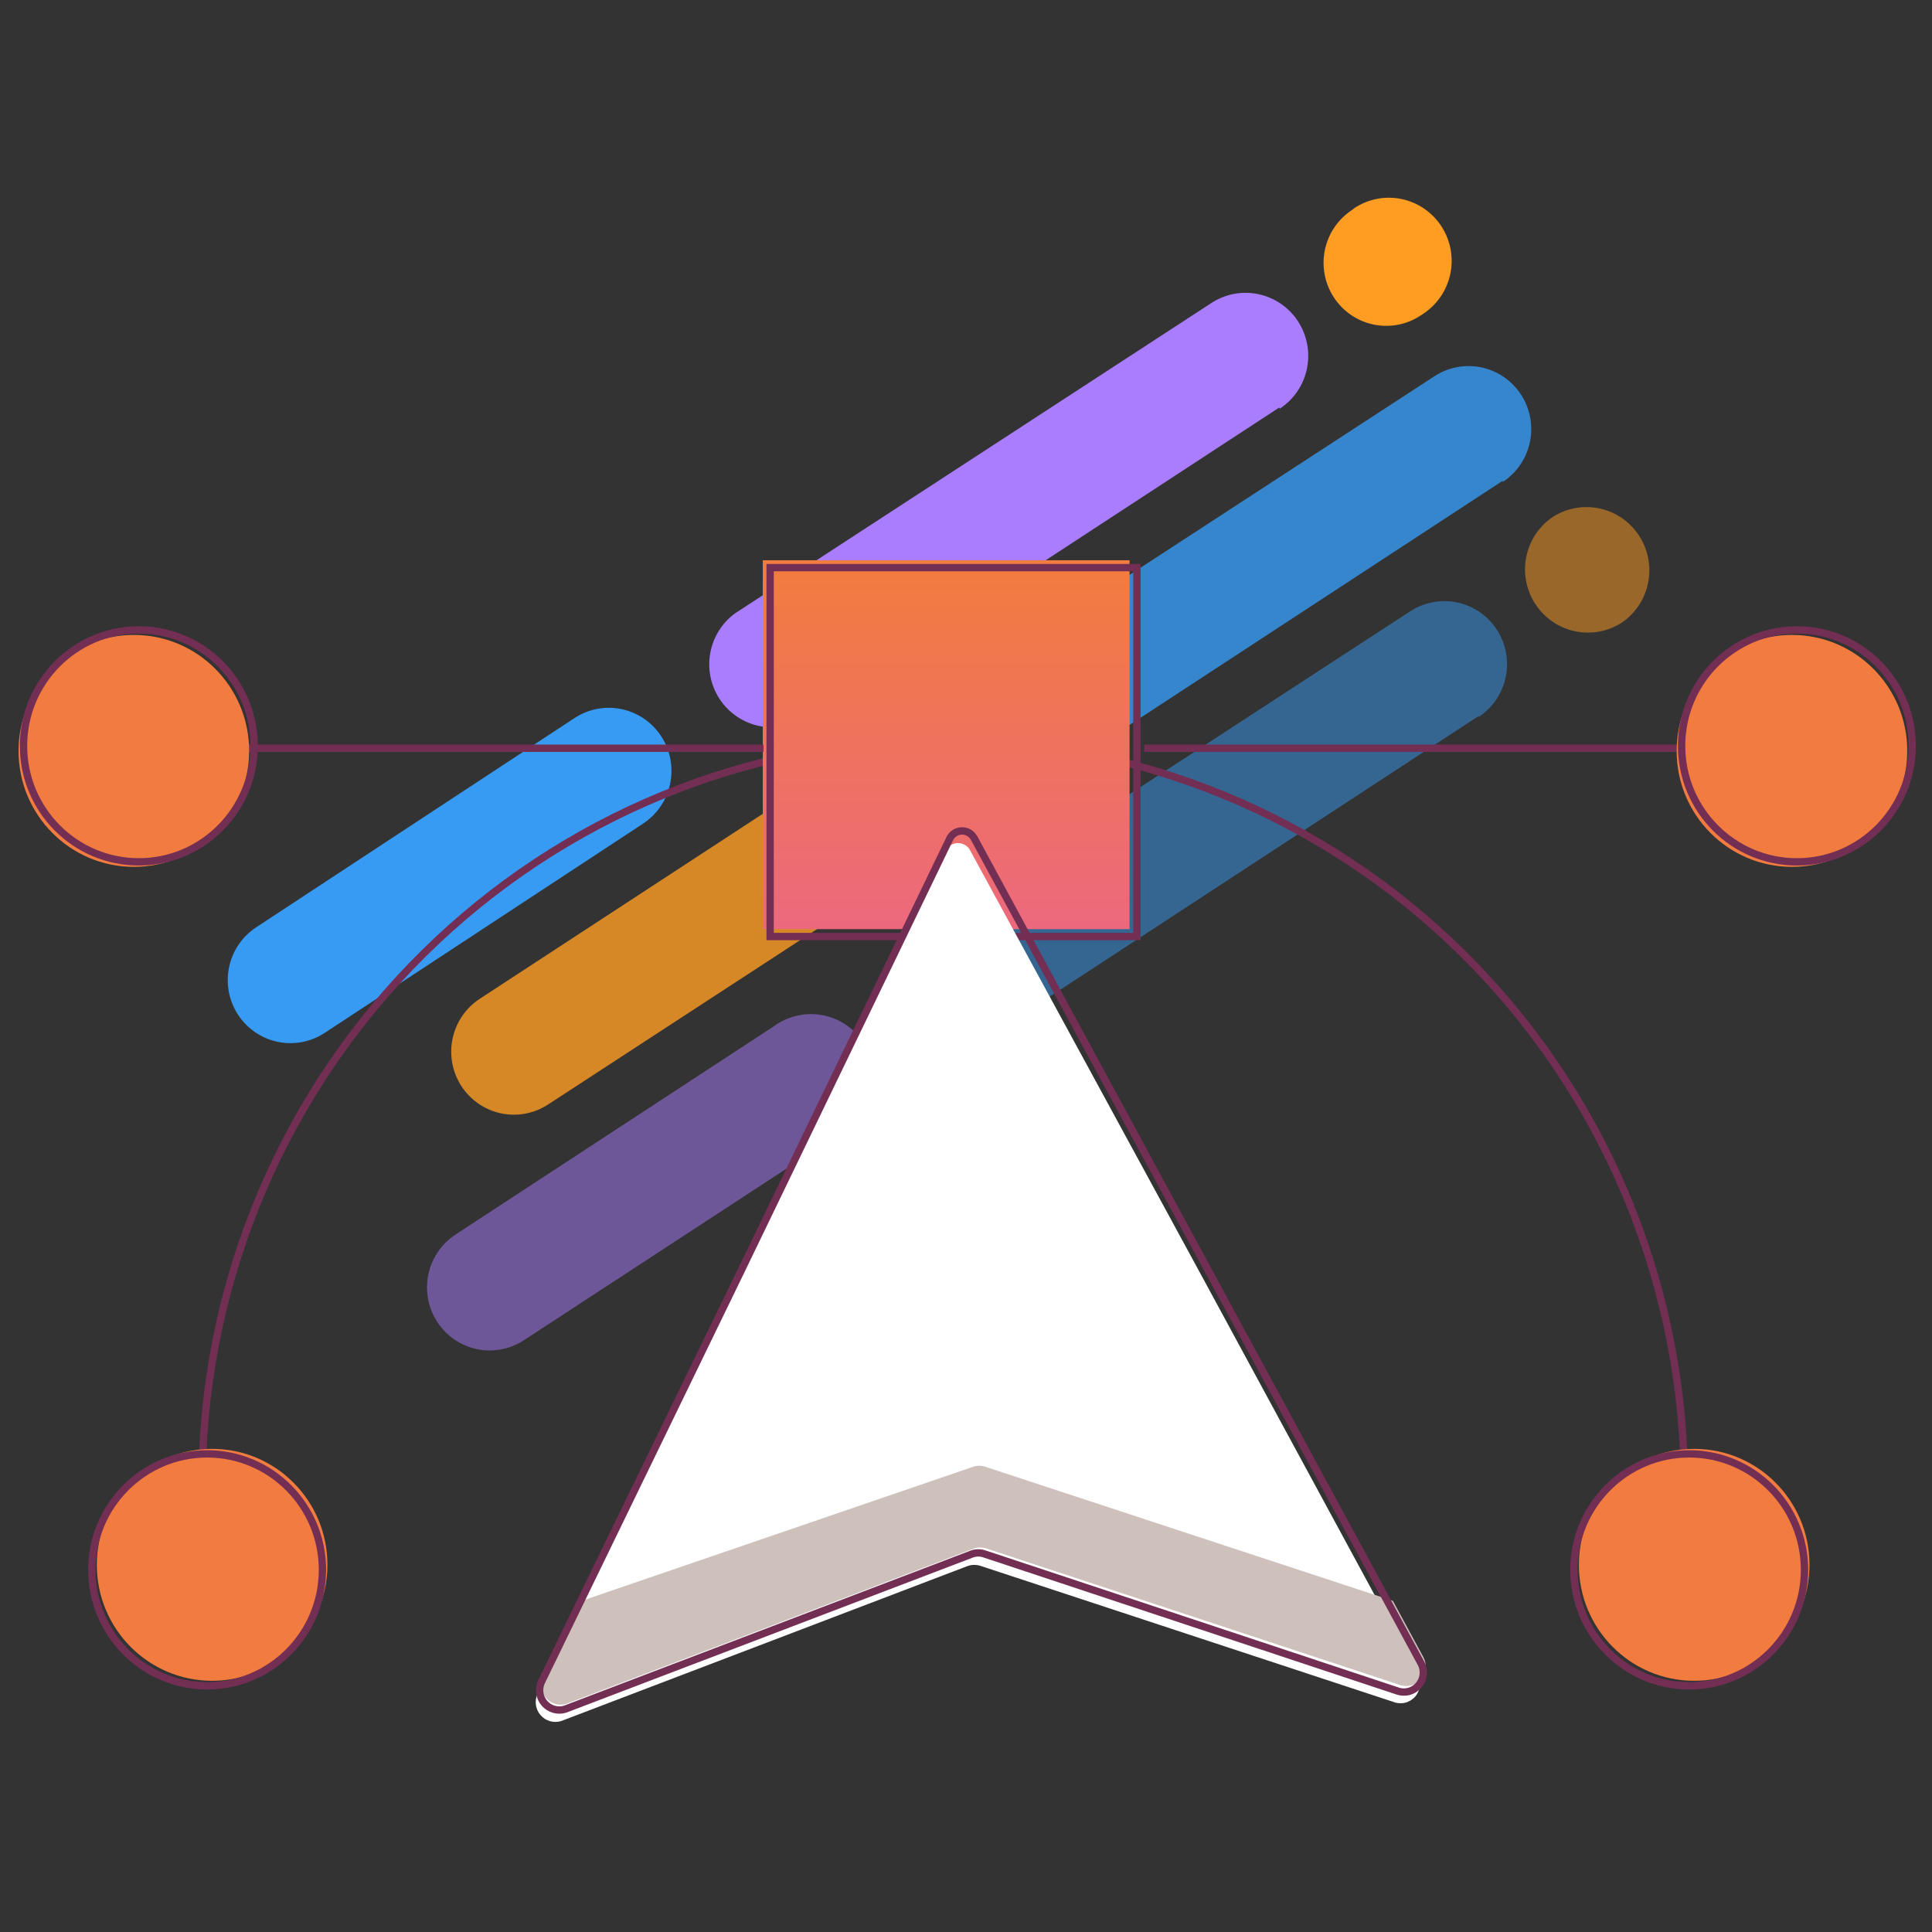 <svg xmlns="http://www.w3.org/2000/svg" xmlns:xlink="http://www.w3.org/1999/xlink" version="1.1" width="1000" height="1000" viewBox="0 0 1000 1000" xml:space="preserve">
<rect x="0" y="0" width="1000" height="1000" fill="#333333" stroke="none"/>
<desc>Created with Fabric.js 3.5.0</desc>
<defs>
</defs>
<rect x="0" y="0" width="100%" height="100%" fill="rgba(255,255,255,0)"/>
<g transform="matrix(1.898 0 0 1.898 500.966 500.008)" id="705145">
<g style="" vector-effect="non-scaling-stroke">
		<g transform="matrix(1 0 0 1 71.628 -104.113)" id="Vector" clip-path="url(#CLIPPATH_17)">
<clipPath id="CLIPPATH_17">
	<rect transform="matrix(1 0 0 1 -71.628 104.113)" id="clip0" x="-264" y="-209.5" rx="0" ry="0" width="528" height="419"/>
</clipPath>
<path style="stroke: none; stroke-width: 1; stroke-dasharray: none; stroke-linecap: butt; stroke-dashoffset: 0; stroke-linejoin: miter; stroke-miterlimit: 4; is-custom-font: none; font-file-url: none; fill: rgb(56,155,243); fill-rule: nonzero; opacity: 0.8;" transform=" translate(-335.628, -105.387)" d="M 409.862 77.169 L 280.077 162.088 C 278.196 163.323 276.09 164.173 273.882 164.59 C 271.673 165.006 269.405 164.981 267.206 164.516 C 262.765 163.576 258.877 160.901 256.398 157.078 C 255.17 155.185 254.325 153.068 253.911 150.846 C 253.497 148.625 253.522 146.343 253.985 144.132 C 254.919 139.665 257.579 135.755 261.38 133.261 L 391.229 48.667 C 393.111 47.437 395.215 46.591 397.422 46.179 C 399.629 45.766 401.895 45.795 404.091 46.263 C 406.286 46.732 408.369 47.63 410.22 48.908 C 412.07 50.186 413.652 51.818 414.876 53.711 C 416.099 55.603 416.94 57.72 417.35 59.94 C 417.76 62.159 417.732 64.439 417.266 66.647 C 416.801 68.856 415.907 70.95 414.636 72.811 C 413.366 74.673 411.744 76.264 409.862 77.495 V 77.169 Z" stroke-linecap="round"/>
</g>
		<g transform="matrix(1 0 0 1 -80.387 -5.018)" id="Vector_2" clip-path="url(#CLIPPATH_18)">
<clipPath id="CLIPPATH_18">
	<rect transform="matrix(1 0 0 1 80.387 5.018)" id="clip0" x="-264" y="-209.5" rx="0" ry="0" width="528" height="419"/>
</clipPath>
<path style="stroke: none; stroke-width: 1; stroke-dasharray: none; stroke-linecap: butt; stroke-dashoffset: 0; stroke-linejoin: miter; stroke-miterlimit: 4; is-custom-font: none; font-file-url: none; fill: rgb(255,157,35); fill-rule: nonzero; opacity: 0.8;" transform=" translate(-183.613, -204.482)" d="M 236.342 190.654 L 149.517 247.267 C 145.717 249.752 141.09 250.617 136.655 249.671 C 132.221 248.725 128.341 246.046 125.87 242.223 C 123.399 238.401 122.539 233.747 123.48 229.287 C 124.42 224.827 127.084 220.925 130.884 218.44 L 217.709 161.697 C 219.591 160.466 221.695 159.62 223.902 159.208 C 226.109 158.795 228.375 158.824 230.571 159.292 C 232.767 159.761 234.849 160.659 236.7 161.937 C 238.55 163.215 240.133 164.847 241.356 166.74 C 242.579 168.632 243.42 170.749 243.83 172.969 C 244.241 175.188 244.212 177.468 243.746 179.676 C 243.281 181.885 242.387 183.979 241.117 185.84 C 239.846 187.702 238.224 189.293 236.342 190.524 V 190.654 Z" stroke-linecap="round"/>
</g>
		<g transform="matrix(1 0 0 1 11.147 -124.344)" id="Vector_3" clip-path="url(#CLIPPATH_19)">
<clipPath id="CLIPPATH_19">
	<rect transform="matrix(1 0 0 1 -11.147 124.344)" id="clip0" x="-264" y="-209.5" rx="0" ry="0" width="528" height="419"/>
</clipPath>
<path style="stroke: none; stroke-width: 1; stroke-dasharray: none; stroke-linecap: butt; stroke-dashoffset: 0; stroke-linejoin: miter; stroke-miterlimit: 4; is-custom-font: none; font-file-url: none; fill: rgb(170,125,255); fill-rule: nonzero; opacity: 1;" transform=" translate(-275.147, -85.156)" d="M 348.916 57.194 L 219.067 142.113 C 215.272 144.307 210.784 144.952 206.529 143.915 C 202.275 142.877 198.579 140.236 196.204 136.537 C 193.83 132.838 192.958 128.363 193.769 124.036 C 194.581 119.71 197.013 115.861 200.563 113.286 L 330.412 28.692 C 332.294 27.461 334.399 26.616 336.605 26.203 C 338.812 25.791 341.078 25.819 343.274 26.288 C 345.47 26.756 347.553 27.655 349.403 28.933 C 351.254 30.21 352.836 31.842 354.059 33.735 C 355.283 35.628 356.124 37.745 356.534 39.964 C 356.944 42.184 356.915 44.463 356.45 46.672 C 355.984 48.88 355.091 50.975 353.82 52.836 C 352.55 54.697 350.927 56.288 349.045 57.519 L 348.916 57.194 Z" stroke-linecap="round"/>
</g>
		<g transform="matrix(1 0 0 1 -141.333 -24.692)" id="Vector_4" clip-path="url(#CLIPPATH_20)">
<clipPath id="CLIPPATH_20">
	<rect transform="matrix(1 0 0 1 141.333 24.692)" id="clip0" x="-264" y="-209.5" rx="0" ry="0" width="528" height="419"/>
</clipPath>
<path style="stroke: none; stroke-width: 1; stroke-dasharray: none; stroke-linecap: butt; stroke-dashoffset: 0; stroke-linejoin: miter; stroke-miterlimit: 4; is-custom-font: none; font-file-url: none; fill: rgb(56,155,243); fill-rule: nonzero; opacity: 1;" transform=" translate(-122.667, -184.808)" d="M 175.396 170.688 L 88.571 227.756 C 86.689 228.987 84.585 229.832 82.378 230.245 C 80.171 230.657 77.905 230.629 75.709 230.16 C 73.514 229.692 71.431 228.793 69.58 227.515 C 67.73 226.238 66.148 224.606 64.924 222.713 C 63.701 220.82 62.86 218.703 62.45 216.484 C 62.04 214.264 62.068 211.985 62.534 209.777 C 62.999 207.568 63.893 205.473 65.163 203.612 C 66.434 201.751 68.056 200.16 69.938 198.929 L 156.763 141.861 C 160.564 139.375 165.19 138.511 169.625 139.456 C 174.06 140.402 177.939 143.081 180.41 146.904 C 182.881 150.726 183.741 155.38 182.801 159.84 C 181.86 164.301 179.197 168.203 175.396 170.688 Z" stroke-linecap="round"/>
</g>
		<g transform="matrix(1 0 0 1 114.468 -192.049)" id="Vector_5" clip-path="url(#CLIPPATH_21)">
<clipPath id="CLIPPATH_21">
	<rect transform="matrix(1 0 0 1 -114.468 192.049)" id="clip0" x="-264" y="-209.5" rx="0" ry="0" width="528" height="419"/>
</clipPath>
<path style="stroke: none; stroke-width: 1; stroke-dasharray: none; stroke-linecap: butt; stroke-dashoffset: 0; stroke-linejoin: miter; stroke-miterlimit: 4; is-custom-font: none; font-file-url: none; fill: rgb(255,157,35); fill-rule: nonzero; opacity: 1;" transform=" translate(-378.468, -17.451)" d="M 388.188 31.622 L 387.411 32.142 C 385.529 33.373 383.425 34.219 381.218 34.631 C 379.011 35.044 376.745 35.015 374.549 34.547 C 372.353 34.078 370.271 33.18 368.42 31.902 C 366.57 30.624 364.988 28.992 363.764 27.099 C 362.541 25.206 361.7 23.09 361.29 20.87 C 360.88 18.651 360.908 16.371 361.374 14.163 C 361.839 11.954 362.733 9.86 364.003 7.998 C 365.274 6.137 366.896 4.546 368.778 3.315 L 369.425 2.795 C 371.307 1.556 373.413 0.702 375.623 0.281 C 377.833 -0.139 380.104 -0.118 382.306 0.345 C 384.508 0.807 386.598 1.701 388.456 2.975 C 390.314 4.25 391.905 5.88 393.137 7.773 C 394.369 9.666 395.218 11.784 395.636 14.007 C 396.054 16.23 396.033 18.514 395.573 20.728 C 395.114 22.943 394.225 25.045 392.958 26.914 C 391.69 28.783 390.069 30.383 388.188 31.622 V 31.622 Z" stroke-linecap="round"/>
</g>
		<g transform="matrix(1 0 0 1 65.224 -40.116)" id="Vector_6" clip-path="url(#CLIPPATH_22)">
<clipPath id="CLIPPATH_22">
	<rect transform="matrix(1 0 0 1 -65.224 40.116)" id="clip0" x="-264" y="-209.5" rx="0" ry="0" width="528" height="419"/>
</clipPath>
<path style="stroke: none; stroke-width: 1; stroke-dasharray: none; stroke-linecap: butt; stroke-dashoffset: 0; stroke-linejoin: miter; stroke-miterlimit: 4; is-custom-font: none; font-file-url: none; fill: rgb(56,155,243); fill-rule: nonzero; opacity: 0.5;" transform=" translate(-329.224, -169.384)" d="M 403.263 141.336 L 273.479 226.255 C 269.671 228.59 265.109 229.342 260.759 228.349 C 256.41 227.357 252.616 224.699 250.184 220.939 C 247.751 217.18 246.87 212.615 247.728 208.213 C 248.587 203.812 251.117 199.92 254.781 197.363 L 384.63 112.769 C 386.512 111.539 388.616 110.693 390.823 110.28 C 393.03 109.868 395.296 109.897 397.492 110.365 C 399.688 110.833 401.77 111.732 403.621 113.01 C 405.472 114.288 407.054 115.92 408.277 117.812 C 409.501 119.705 410.341 121.822 410.752 124.041 C 411.162 126.261 411.133 128.54 410.668 130.749 C 410.202 132.957 409.308 135.052 408.038 136.913 C 406.767 138.774 405.145 140.366 403.263 141.596 V 141.336 Z" stroke-linecap="round"/>
</g>
		<g transform="matrix(1 0 0 1 -86.571 58.976)" id="Vector_7" clip-path="url(#CLIPPATH_23)">
<clipPath id="CLIPPATH_23">
	<rect transform="matrix(1 0 0 1 86.571 -58.976)" id="clip0" x="-264" y="-209.5" rx="0" ry="0" width="528" height="419"/>
</clipPath>
<path style="stroke: none; stroke-width: 1; stroke-dasharray: none; stroke-linecap: butt; stroke-dashoffset: 0; stroke-linejoin: miter; stroke-miterlimit: 4; is-custom-font: none; font-file-url: none; fill: rgb(170,125,255); fill-rule: nonzero; opacity: 0.5;" transform=" translate(-177.429, -268.476)" d="M 229.743 254.814 L 142.918 311.557 C 139.117 314.042 134.491 314.907 130.056 313.961 C 125.621 313.015 121.742 310.336 119.271 306.514 C 116.8 302.691 115.94 298.038 116.881 293.577 C 117.821 289.117 120.484 285.215 124.285 282.73 L 211.11 225.922 C 212.993 224.542 215.136 223.563 217.407 223.045 C 219.679 222.526 222.032 222.478 224.323 222.904 C 226.613 223.331 228.793 224.222 230.73 225.524 C 232.667 226.826 234.32 228.511 235.587 230.477 C 236.855 232.442 237.711 234.647 238.104 236.957 C 238.496 239.266 238.416 241.632 237.869 243.91 C 237.322 246.187 236.32 248.329 234.922 250.203 C 233.525 252.078 231.763 253.647 229.743 254.814 V 254.814 Z" stroke-linecap="round"/>
</g>
		<g transform="matrix(1 0 0 1 168.894 -108.039)" id="Vector_8" clip-path="url(#CLIPPATH_24)">
<clipPath id="CLIPPATH_24">
	<rect transform="matrix(1 0 0 1 -168.894 108.039)" id="clip0" x="-264" y="-209.5" rx="0" ry="0" width="528" height="419"/>
</clipPath>
<path style="stroke: none; stroke-width: 1; stroke-dasharray: none; stroke-linecap: butt; stroke-dashoffset: 0; stroke-linejoin: miter; stroke-miterlimit: 4; is-custom-font: none; font-file-url: none; fill: rgb(255,157,35); fill-rule: nonzero; opacity: 0.5;" transform=" translate(-432.894, -101.461)" d="M 442.47 115.762 L 441.629 116.283 C 437.825 118.48 433.328 119.128 429.064 118.092 C 424.8 117.056 421.093 114.415 418.705 110.714 C 416.318 107.012 415.432 102.531 416.231 98.192 C 417.029 93.854 419.45 89.988 422.996 87.391 L 423.772 86.87 C 427.58 84.535 432.142 83.783 436.492 84.776 C 440.841 85.768 444.634 88.426 447.067 92.186 C 449.5 95.945 450.381 100.51 449.523 104.912 C 448.664 109.313 446.134 113.206 442.47 115.762 V 115.762 Z" stroke-linecap="round"/>
</g>
		<g transform="matrix(1 0 0 1 -6.728 38.097)" id="Vector_9" clip-path="url(#CLIPPATH_25)">
<clipPath id="CLIPPATH_25">
	<rect transform="matrix(1 0 0 1 6.728 -38.097)" id="clip0" x="-264" y="-209.5" rx="0" ry="0" width="528" height="419"/>
</clipPath>
<path style="stroke: rgb(115,46,84); stroke-width: 2; stroke-dasharray: none; stroke-linecap: butt; stroke-dashoffset: 0; stroke-linejoin: miter; stroke-miterlimit: 10; is-custom-font: none; font-file-url: none; fill: none; fill-rule: nonzero; opacity: 1;" transform=" translate(-257.272, -247.597)" d="M 55.188 347.421 C 56.135 294.145 77.843 243.373 115.638 206.033 C 153.433 168.694 204.293 147.773 257.272 147.773 C 310.25 147.773 361.11 168.694 398.905 206.033 C 436.7 243.373 458.408 294.145 459.356 347.421" stroke-linecap="round"/>
</g>
		<g transform="matrix(1 0 0 1 -5.92 -60.354)" id="Vector_10" clip-path="url(#CLIPPATH_26)">
<linearGradient id="SVGID_12" gradientUnits="userSpaceOnUse" gradientTransform="matrix(1 0 0 1 0 0)" x1="258.08" y1="98.846" x2="258.08" y2="199.512">
<stop offset="4%" style="stop-color:rgb(242,123,64);stop-opacity: 1"/>
<stop offset="100%" style="stop-color:rgb(236,105,125);stop-opacity: 1"/>
</linearGradient>
<clipPath id="CLIPPATH_26">
	<rect transform="matrix(1 0 0 1 5.92 60.354)" id="clip0" x="-264" y="-209.5" rx="0" ry="0" width="528" height="419"/>
</clipPath>
<path style="stroke: none; stroke-width: 1; stroke-dasharray: none; stroke-linecap: butt; stroke-dashoffset: 0; stroke-linejoin: miter; stroke-miterlimit: 4; is-custom-font: none; font-file-url: none; fill: url(#SVGID_12); fill-rule: nonzero; opacity: 1;" transform=" translate(-258.08, -149.146)" d="M 308.092 199.447 V 98.846 H 208.069 V 199.447 H 308.092 Z" stroke-linecap="round"/>
</g>
		<g transform="matrix(1 0 0 1 -3.913 -58.343)" id="Vector_11" clip-path="url(#CLIPPATH_27)">
<clipPath id="CLIPPATH_27">
	<rect transform="matrix(1 0 0 1 3.913 58.343)" id="clip0" x="-264" y="-209.5" rx="0" ry="0" width="528" height="419"/>
</clipPath>
<path style="stroke: rgb(115,46,84); stroke-width: 2; stroke-dasharray: none; stroke-linecap: butt; stroke-dashoffset: 0; stroke-linejoin: miter; stroke-miterlimit: 10; is-custom-font: none; font-file-url: none; fill: none; fill-rule: nonzero; opacity: 1;" transform=" translate(-260.087, -151.157)" d="M 310.098 201.458 V 100.856 H 210.075 V 201.458 H 310.098 Z" stroke-linecap="round"/>
</g>
		<g transform="matrix(1 0 0 1 -128.846 -59.386)" id="Vector_12" clip-path="url(#CLIPPATH_28)">
<clipPath id="CLIPPATH_28">
	<rect transform="matrix(1 0 0 1 128.846 59.386)" id="clip0" x="-264" y="-209.5" rx="0" ry="0" width="528" height="419"/>
</clipPath>
<path style="stroke: rgb(115,46,84); stroke-width: 2; stroke-dasharray: none; stroke-linecap: butt; stroke-dashoffset: 0; stroke-linejoin: miter; stroke-miterlimit: 10; is-custom-font: none; font-file-url: none; fill: none; fill-rule: nonzero; opacity: 1;" transform=" translate(-135.154, -150.114)" d="M 208.263 150.114 H 105.911 H 62.045" stroke-linecap="round"/>
</g>
		<g transform="matrix(1 0 0 1 121.245 -59.386)" id="Vector_13" clip-path="url(#CLIPPATH_29)">
<clipPath id="CLIPPATH_29">
	<rect transform="matrix(1 0 0 1 -121.245 59.386)" id="clip0" x="-264" y="-209.5" rx="0" ry="0" width="528" height="419"/>
</clipPath>
<path style="stroke: rgb(115,46,84); stroke-width: 2; stroke-dasharray: none; stroke-linecap: butt; stroke-dashoffset: 0; stroke-linejoin: miter; stroke-miterlimit: 10; is-custom-font: none; font-file-url: none; fill: none; fill-rule: nonzero; opacity: 1;" transform=" translate(-385.245, -150.114)" d="M 312.104 150.114 H 458.386" stroke-linecap="round"/>
</g>
		<g transform="matrix(1 0 0 1 198.073 163.301)" id="Vector_14" clip-path="url(#CLIPPATH_30)">
<linearGradient id="SVGID_13" gradientUnits="userSpaceOnUse" gradientTransform="matrix(1 0 0 1 0 0)" x1="-1978.36" y1="-5204.79" x2="-1978.36" y2="-5819.58">
<stop offset="4%" style="stop-color:rgb(242,123,64);stop-opacity: 1"/>
<stop offset="100%" style="stop-color:rgb(236,105,125);stop-opacity: 1"/>
</linearGradient>
<clipPath id="CLIPPATH_30">
	<rect transform="matrix(1 0 0 1 -198.073 -163.301)" id="clip0" x="-264" y="-209.5" rx="0" ry="0" width="528" height="419"/>
</clipPath>
<path style="stroke: none; stroke-width: 1; stroke-dasharray: none; stroke-linecap: butt; stroke-dashoffset: 0; stroke-linejoin: miter; stroke-miterlimit: 4; is-custom-font: none; font-file-url: none; fill: url(#SVGID_13); fill-rule: nonzero; opacity: 1;" transform=" translate(-462.073, -372.801)" d="M 462.073 404.426 C 479.439 404.426 493.516 390.267 493.516 372.801 C 493.516 355.335 479.439 341.176 462.073 341.176 C 444.707 341.176 430.63 355.335 430.63 372.801 C 430.63 390.267 444.707 404.426 462.073 404.426 Z" stroke-linecap="round"/>
</g>
		<g transform="matrix(1 0 0 1 196.714 164.667)" id="Vector_15" clip-path="url(#CLIPPATH_31)">
<clipPath id="CLIPPATH_31">
	<rect transform="matrix(1 0 0 1 -196.714 -164.667)" id="clip0" x="-264" y="-209.5" rx="0" ry="0" width="528" height="419"/>
</clipPath>
<path style="stroke: rgb(115,46,84); stroke-width: 2; stroke-dasharray: none; stroke-linecap: butt; stroke-dashoffset: 0; stroke-linejoin: miter; stroke-miterlimit: 10; is-custom-font: none; font-file-url: none; fill: none; fill-rule: nonzero; opacity: 1;" transform=" translate(-460.714, -374.167)" d="M 460.714 405.792 C 478.079 405.792 492.157 391.633 492.157 374.167 C 492.157 356.701 478.079 342.542 460.714 342.542 C 443.348 342.542 429.271 356.701 429.271 374.167 C 429.271 391.633 443.348 405.792 460.714 405.792 Z" stroke-linecap="round"/>
</g>
		<g transform="matrix(1 0 0 1 -227.446 -58.665)" id="Vector_16" clip-path="url(#CLIPPATH_32)">
<linearGradient id="SVGID_14" gradientUnits="userSpaceOnUse" gradientTransform="matrix(1 0 0 1 0 0)" x1="-1055.16" y1="18397.9" x2="-1055.16" y2="19012">
<stop offset="4%" style="stop-color:rgb(242,123,64);stop-opacity: 1"/>
<stop offset="100%" style="stop-color:rgb(236,105,125);stop-opacity: 1"/>
</linearGradient>
<clipPath id="CLIPPATH_32">
	<rect transform="matrix(1 0 0 1 227.446 58.665)" id="clip0" x="-264" y="-209.5" rx="0" ry="0" width="528" height="419"/>
</clipPath>
<path style="stroke: none; stroke-width: 1; stroke-dasharray: none; stroke-linecap: butt; stroke-dashoffset: 0; stroke-linejoin: miter; stroke-miterlimit: 4; is-custom-font: none; font-file-url: none; fill: url(#SVGID_14); fill-rule: nonzero; opacity: 1;" transform=" translate(-36.554, -150.835)" d="M 36.554 182.46 C 53.92 182.46 67.998 168.301 67.998 150.835 C 67.998 133.369 53.92 119.21 36.554 119.21 C 19.189 119.21 5.111 133.369 5.111 150.835 C 5.111 168.301 19.189 182.46 36.554 182.46 Z" stroke-linecap="round"/>
</g>
		<g transform="matrix(1 0 0 1 -226.087 -60.031)" id="Vector_17" clip-path="url(#CLIPPATH_33)">
<clipPath id="CLIPPATH_33">
	<rect transform="matrix(1 0 0 1 226.087 60.031)" id="clip0" x="-264" y="-209.5" rx="0" ry="0" width="528" height="419"/>
</clipPath>
<path style="stroke: rgb(115,46,84); stroke-width: 2; stroke-dasharray: none; stroke-linecap: butt; stroke-dashoffset: 0; stroke-linejoin: miter; stroke-miterlimit: 10; is-custom-font: none; font-file-url: none; fill: none; fill-rule: nonzero; opacity: 1;" transform=" translate(-37.913, -149.469)" d="M 37.913 181.094 C 55.279 181.094 69.357 166.935 69.357 149.469 C 69.357 132.003 55.279 117.844 37.913 117.844 C 20.548 117.844 6.47 132.003 6.47 149.469 C 6.47 166.935 20.548 181.094 37.913 181.094 Z" stroke-linecap="round"/>
</g>
		<g transform="matrix(1 0 0 1 -206.095 163.301)" id="Vector_18" clip-path="url(#CLIPPATH_34)">
<linearGradient id="SVGID_15" gradientUnits="userSpaceOnUse" gradientTransform="matrix(1 0 0 1 0 0)" x1="-5906.88" y1="-4798.28" x2="-5906.88" y2="-5413.08">
<stop offset="4%" style="stop-color:rgb(242,123,64);stop-opacity: 1"/>
<stop offset="100%" style="stop-color:rgb(236,105,125);stop-opacity: 1"/>
</linearGradient>
<clipPath id="CLIPPATH_34">
	<rect transform="matrix(1 0 0 1 206.095 -163.301)" id="clip0" x="-264" y="-209.5" rx="0" ry="0" width="528" height="419"/>
</clipPath>
<path style="stroke: none; stroke-width: 1; stroke-dasharray: none; stroke-linecap: butt; stroke-dashoffset: 0; stroke-linejoin: miter; stroke-miterlimit: 4; is-custom-font: none; font-file-url: none; fill: url(#SVGID_15); fill-rule: nonzero; opacity: 1;" transform=" translate(-57.905, -372.801)" d="M 57.905 404.426 C 75.271 404.426 89.348 390.267 89.348 372.801 C 89.348 355.335 75.271 341.176 57.905 341.176 C 40.539 341.176 26.462 355.335 26.462 372.801 C 26.462 390.267 40.539 404.426 57.905 404.426 Z" stroke-linecap="round"/>
</g>
		<g transform="matrix(1 0 0 1 -207.454 164.667)" id="Vector_19" clip-path="url(#CLIPPATH_35)">
<clipPath id="CLIPPATH_35">
	<rect transform="matrix(1 0 0 1 207.454 -164.667)" id="clip0" x="-264" y="-209.5" rx="0" ry="0" width="528" height="419"/>
</clipPath>
<path style="stroke: rgb(115,46,84); stroke-width: 2; stroke-dasharray: none; stroke-linecap: butt; stroke-dashoffset: 0; stroke-linejoin: miter; stroke-miterlimit: 10; is-custom-font: none; font-file-url: none; fill: none; fill-rule: nonzero; opacity: 1;" transform=" translate(-56.546, -374.167)" d="M 56.546 405.792 C 73.911 405.792 87.989 391.633 87.989 374.167 C 87.989 356.701 73.911 342.542 56.546 342.542 C 39.18 342.542 25.102 356.701 25.102 374.167 C 25.102 391.633 39.18 405.792 56.546 405.792 Z" stroke-linecap="round"/>
</g>
		<g transform="matrix(1 0 0 1 224.73 -58.665)" id="Vector_20" clip-path="url(#CLIPPATH_36)">
<linearGradient id="SVGID_16" gradientUnits="userSpaceOnUse" gradientTransform="matrix(1 0 0 1 0 0)" x1="-9410.18" y1="18852.7" x2="-9410.18" y2="19466.8">
<stop offset="4%" style="stop-color:rgb(242,123,64);stop-opacity: 1"/>
<stop offset="100%" style="stop-color:rgb(236,105,125);stop-opacity: 1"/>
</linearGradient>
<clipPath id="CLIPPATH_36">
	<rect transform="matrix(1 0 0 1 -224.73 58.665)" id="clip0" x="-264" y="-209.5" rx="0" ry="0" width="528" height="419"/>
</clipPath>
<path style="stroke: none; stroke-width: 1; stroke-dasharray: none; stroke-linecap: butt; stroke-dashoffset: 0; stroke-linejoin: miter; stroke-miterlimit: 4; is-custom-font: none; font-file-url: none; fill: url(#SVGID_16); fill-rule: nonzero; opacity: 1;" transform=" translate(-488.729, -150.835)" d="M 488.729 182.46 C 506.095 182.46 520.173 168.301 520.173 150.835 C 520.173 133.369 506.095 119.21 488.729 119.21 C 471.364 119.21 457.286 133.369 457.286 150.835 C 457.286 168.301 471.364 182.46 488.729 182.46 Z" stroke-linecap="round"/>
</g>
		<g transform="matrix(1 0 0 1 226.087 -60.031)" id="Vector_21" clip-path="url(#CLIPPATH_37)">
<clipPath id="CLIPPATH_37">
	<rect transform="matrix(1 0 0 1 -226.087 60.031)" id="clip0" x="-264" y="-209.5" rx="0" ry="0" width="528" height="419"/>
</clipPath>
<path style="stroke: rgb(115,46,84); stroke-width: 2; stroke-dasharray: none; stroke-linecap: butt; stroke-dashoffset: 0; stroke-linejoin: miter; stroke-miterlimit: 10; is-custom-font: none; font-file-url: none; fill: none; fill-rule: nonzero; opacity: 1;" transform=" translate(-490.087, -149.469)" d="M 490.087 181.094 C 507.452 181.094 521.53 166.935 521.53 149.469 C 521.53 132.003 507.452 117.844 490.087 117.844 C 472.721 117.844 458.644 132.003 458.644 149.469 C 458.644 166.935 472.721 181.094 490.087 181.094 Z" stroke-linecap="round"/>
</g>
		<g transform="matrix(1 0 0 1 2.721 86.306)" id="Vector_22" clip-path="url(#CLIPPATH_38)">
<clipPath id="CLIPPATH_38">
	<rect transform="matrix(1 0 0 1 -2.721 -86.306)" id="clip0" x="-264" y="-209.5" rx="0" ry="0" width="528" height="419"/>
</clipPath>
<path style="stroke: none; stroke-width: 1; stroke-dasharray: none; stroke-linecap: butt; stroke-dashoffset: 0; stroke-linejoin: miter; stroke-miterlimit: 4; is-custom-font: none; font-file-url: none; fill: rgb(255,255,255); fill-rule: nonzero; opacity: 1;" transform=" translate(-266.721, -295.807)" d="M 258.08 177.832 C 258.412 177.265 258.884 176.795 259.452 176.469 C 260.019 176.142 260.662 175.97 261.315 175.97 C 261.969 175.97 262.611 176.142 263.179 176.469 C 263.746 176.795 264.219 177.265 264.55 177.832 L 327.113 292.814 L 386.571 402.526 C 387.125 403.48 387.371 404.582 387.275 405.683 C 387.18 406.783 386.747 407.826 386.038 408.668 C 385.328 409.511 384.375 410.111 383.312 410.386 C 382.249 410.661 381.127 410.598 380.101 410.205 L 267.526 373.113 C 266.372 372.722 265.122 372.722 263.968 373.113 L 153.076 415.41 C 152.092 415.711 151.043 415.72 150.054 415.439 C 149.065 415.157 148.177 414.596 147.496 413.821 C 146.814 413.047 146.368 412.092 146.211 411.07 C 146.053 410.049 146.19 409.003 146.606 408.057 L 201.146 295.743 L 258.08 177.832 Z" stroke-linecap="round"/>
</g>
		<g transform="matrix(1 0 0 1 4.255 168.861)" id="Vector_23" clip-path="url(#CLIPPATH_39)">
<clipPath id="CLIPPATH_39">
	<rect transform="matrix(1 0 0 1 -4.255 -168.861)" id="clip0" x="-264" y="-209.5" rx="0" ry="0" width="528" height="419"/>
</clipPath>
<path style="stroke: none; stroke-width: 1; stroke-dasharray: none; stroke-linecap: butt; stroke-dashoffset: 0; stroke-linejoin: miter; stroke-miterlimit: 4; is-custom-font: none; font-file-url: none; fill: rgb(206,193,188); fill-rule: nonzero; opacity: 1;" transform=" translate(-268.255, -378.361)" d="M 381.718 405.53 L 269.144 368.373 C 267.99 367.982 266.74 367.982 265.585 368.373 L 154.628 410.67 C 153.641 411.002 152.579 411.033 151.575 410.762 C 150.57 410.491 149.666 409.929 148.977 409.145 C 148.287 408.361 147.842 407.391 147.697 406.355 C 147.551 405.319 147.712 404.262 148.159 403.317 L 158.122 382.82 L 265.262 346.119 C 266.449 345.663 267.762 345.663 268.95 346.119 L 379.907 382.624 L 388.188 397.916 C 388.719 398.869 388.947 399.962 388.84 401.049 C 388.734 402.135 388.299 403.163 387.593 403.993 C 386.888 404.823 385.947 405.415 384.896 405.69 C 383.845 405.965 382.736 405.909 381.718 405.53 V 405.53 Z" stroke-linecap="round"/>
</g>
		<g transform="matrix(1 0 0 1 3.707 83.029)" id="Vector_24" clip-path="url(#CLIPPATH_40)">
<clipPath id="CLIPPATH_40">
	<rect transform="matrix(1 0 0 1 -3.707 -83.029)" id="clip0" x="-264" y="-209.5" rx="0" ry="0" width="528" height="419"/>
</clipPath>
<path style="stroke: rgb(115,46,84); stroke-width: 2; stroke-dasharray: none; stroke-linecap: butt; stroke-dashoffset: 0; stroke-linejoin: miter; stroke-miterlimit: 10; is-custom-font: none; font-file-url: none; fill: none; fill-rule: nonzero; opacity: 1;" transform=" translate(-267.707, -292.529)" d="M 259.18 174.517 C 259.512 173.95 259.984 173.48 260.552 173.153 C 261.119 172.827 261.762 172.655 262.415 172.655 C 263.069 172.655 263.711 172.827 264.279 173.153 C 264.846 173.48 265.319 173.95 265.65 174.517 L 328.019 289.694 L 387.476 399.471 C 388.03 400.425 388.277 401.527 388.181 402.628 C 388.086 403.728 387.653 404.771 386.943 405.614 C 386.234 406.456 385.281 407.056 384.218 407.331 C 383.155 407.607 382.033 407.543 381.007 407.15 L 268.626 369.863 C 267.477 369.44 266.217 369.44 265.068 369.863 L 154.176 412.16 C 153.184 412.47 152.125 412.484 151.126 412.201 C 150.127 411.917 149.23 411.349 148.546 410.564 C 147.861 409.779 147.418 408.811 147.269 407.778 C 147.119 406.745 147.271 405.69 147.706 404.742 L 202.246 292.427 L 259.18 174.517 Z" stroke-linecap="round"/>
</g>
</g>
</g>
</svg>